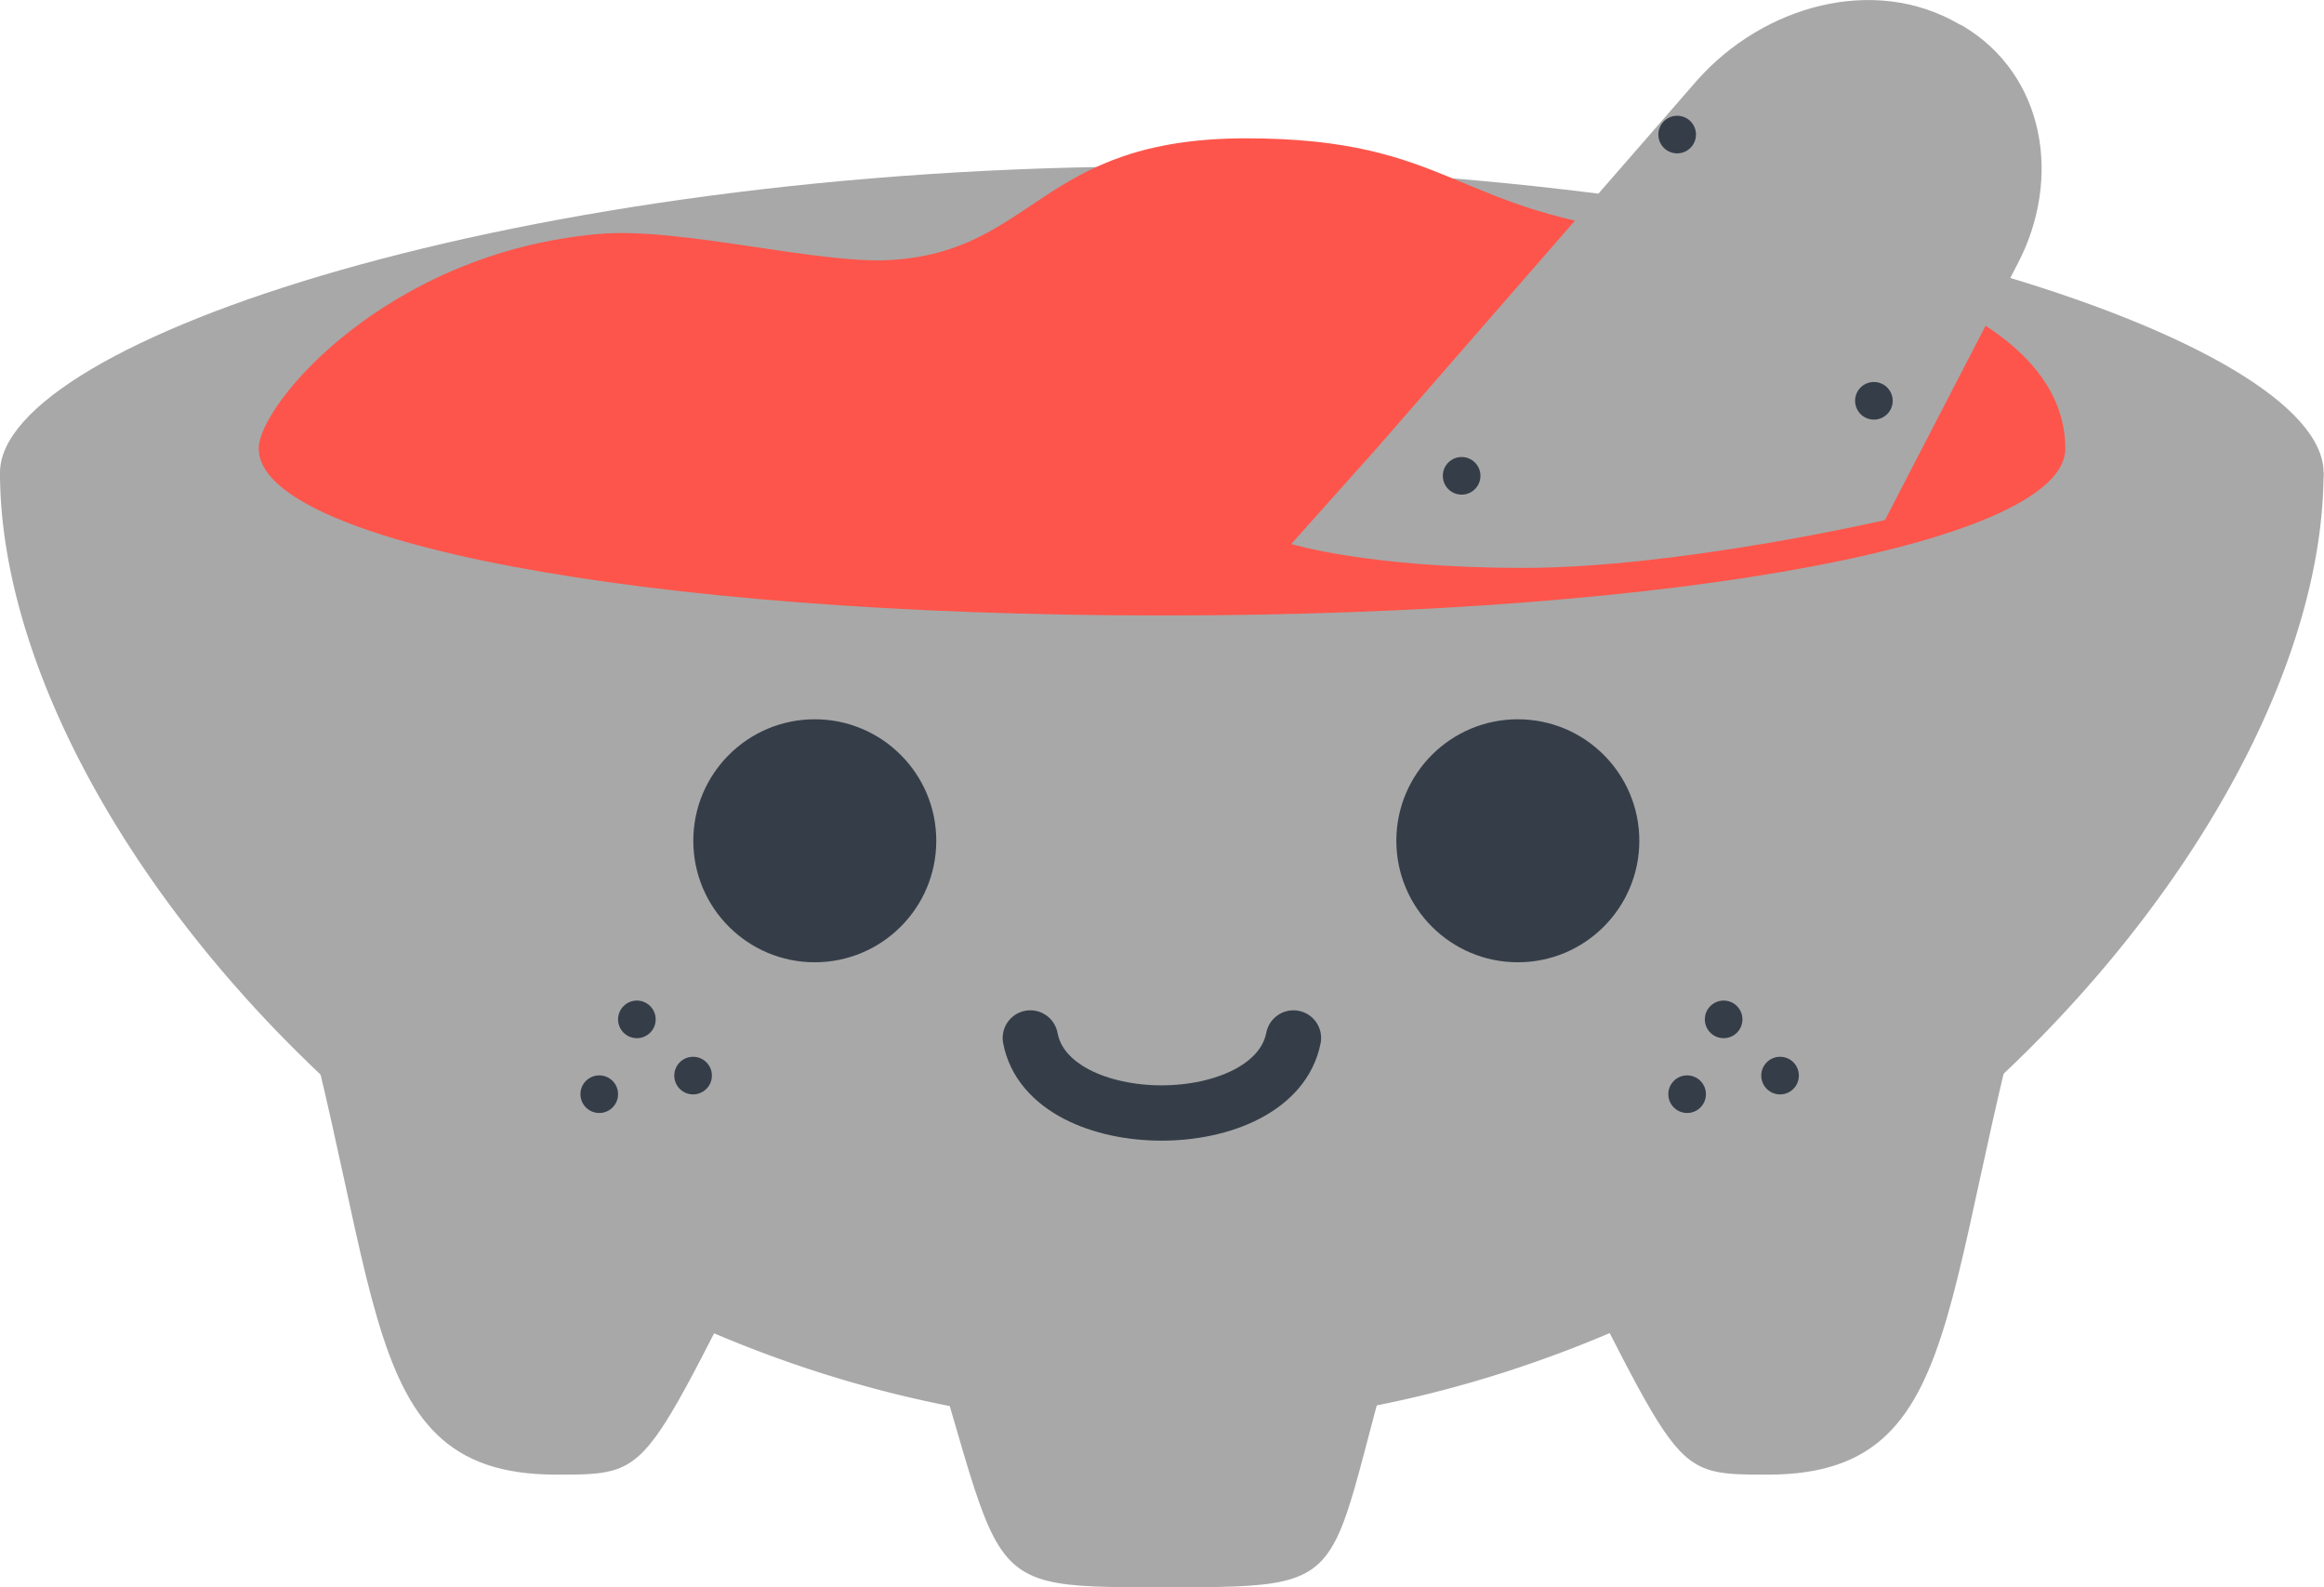 <svg xmlns="http://www.w3.org/2000/svg" viewBox="0 0 105.02 71.72"><defs><style>.b4f9906b-f074-4266-aa81-0ed65a28473d{fill:#a8a8a8;}.a9a606c4-77aa-447f-8b1b-0afdf65fadda{fill:#fd554b;}.b7493b35-3ced-47f8-8dfc-dab2d9864bd8{fill:#353e48;}.eb221745-0896-4d54-b8c4-507020762c2a{fill:none;stroke:#353e48;stroke-linecap:round;stroke-width:2.5px;}</style></defs><g id="b8a916c4-171a-45ee-a703-3f2b4b5a9734" data-name="Capa 2"><g id="a8416e00-c45c-4c3c-9f8f-ce380d4d153f" data-name="Iconos"><g id="a98af254-c766-4cc5-952c-e95967783a5e" data-name="Molcajete_Icon"><path class="b4f9906b-f074-4266-aa81-0ed65a28473d" d="M105,21.35c0,17.26-23.54,43.12-52.51,43.12S0,38.61,0,21.35A139.92,139.92,0,0,1,52.51,10.57,140,140,0,0,1,105,21.35Z"/><path class="b4f9906b-f074-4266-aa81-0ed65a28473d" d="M105,21.35c0,5.95-23.54,11.4-52.51,11.4S0,27.3,0,21.35,23.53,7.52,52.51,7.52,105,15.39,105,21.35Z"/><path class="b4f9906b-f074-4266-aa81-0ed65a28473d" d="M37.32,50.45C28.78,66.63,30,66.63,25.13,66.63c-9.79,0-7.34-9.71-13.44-28,0,0,4.15,2.16,13.44,2.16S37.32,50.45,37.32,50.45Z"/><path class="b4f9906b-f074-4266-aa81-0ed65a28473d" d="M67.7,50.45C76.24,66.63,75,66.63,79.89,66.63c9.79,0,7.34-9.71,13.44-28,0,0-4.15,2.16-13.44,2.16S67.7,50.45,67.7,50.45Z"/><path class="a9a606c4-77aa-447f-8b1b-0afdf65fadda" d="M93.33,20.27c0,4.16-17,7.54-40.82,7.54s-40.82-3.38-40.82-7.54c0-2,5.8-8.87,15.39-9.7,3.6-.32,9.89,1.37,13.14,1.18,6.59-.38,6.74-5.5,16.08-5.5s9.35,3.39,18.64,4.32C85.48,11.61,93.33,14.88,93.33,20.27Z"/><path class="b4f9906b-f074-4266-aa81-0ed65a28473d" d="M65.35,53.28C58.9,71.72,63,71.72,52.51,71.72c-9.64,0-6.4,0-12.84-18.44,0,0,4-5.27,12.84-5.27S65.35,53.28,65.35,53.28Z"/><path class="b4f9906b-f074-4266-aa81-0ed65a28473d" d="M76.69,3.63c3-3.38,8-4.78,11.84-2.54l.15.07c3.75,2.22,4.5,6.93,2.5,10.75l-6,11.59s-9.34,2.16-16.34,2.16-10.49-1.08-10.49-1.08l3.85-4.31Z"/><circle class="b7493b35-3ced-47f8-8dfc-dab2d9864bd8" cx="68.59" cy="37.99" r="5.49"/><circle class="b7493b35-3ced-47f8-8dfc-dab2d9864bd8" cx="36.82" cy="37.99" r="5.49"/><path class="eb221745-0896-4d54-b8c4-507020762c2a" d="M46.56,46.9c.85,4.52,11,4.52,11.89,0"/><circle class="b7493b35-3ced-47f8-8dfc-dab2d9864bd8" cx="28.78" cy="46.06" r="0.85"/><circle class="b7493b35-3ced-47f8-8dfc-dab2d9864bd8" cx="27.08" cy="49.44" r="0.85"/><circle class="b7493b35-3ced-47f8-8dfc-dab2d9864bd8" cx="31.32" cy="48.6" r="0.85"/><circle class="b7493b35-3ced-47f8-8dfc-dab2d9864bd8" cx="77.89" cy="46.06" r="0.85"/><circle class="b7493b35-3ced-47f8-8dfc-dab2d9864bd8" cx="80.44" cy="48.6" r="0.85"/><circle class="b7493b35-3ced-47f8-8dfc-dab2d9864bd8" cx="66.05" cy="21.5" r="0.85"/><circle class="b7493b35-3ced-47f8-8dfc-dab2d9864bd8" cx="84.68" cy="18.11" r="0.85"/><circle class="b7493b35-3ced-47f8-8dfc-dab2d9864bd8" cx="75.79" cy="6.08" r="0.85"/><circle class="b7493b35-3ced-47f8-8dfc-dab2d9864bd8" cx="76.24" cy="49.44" r="0.85"/></g></g></g></svg>